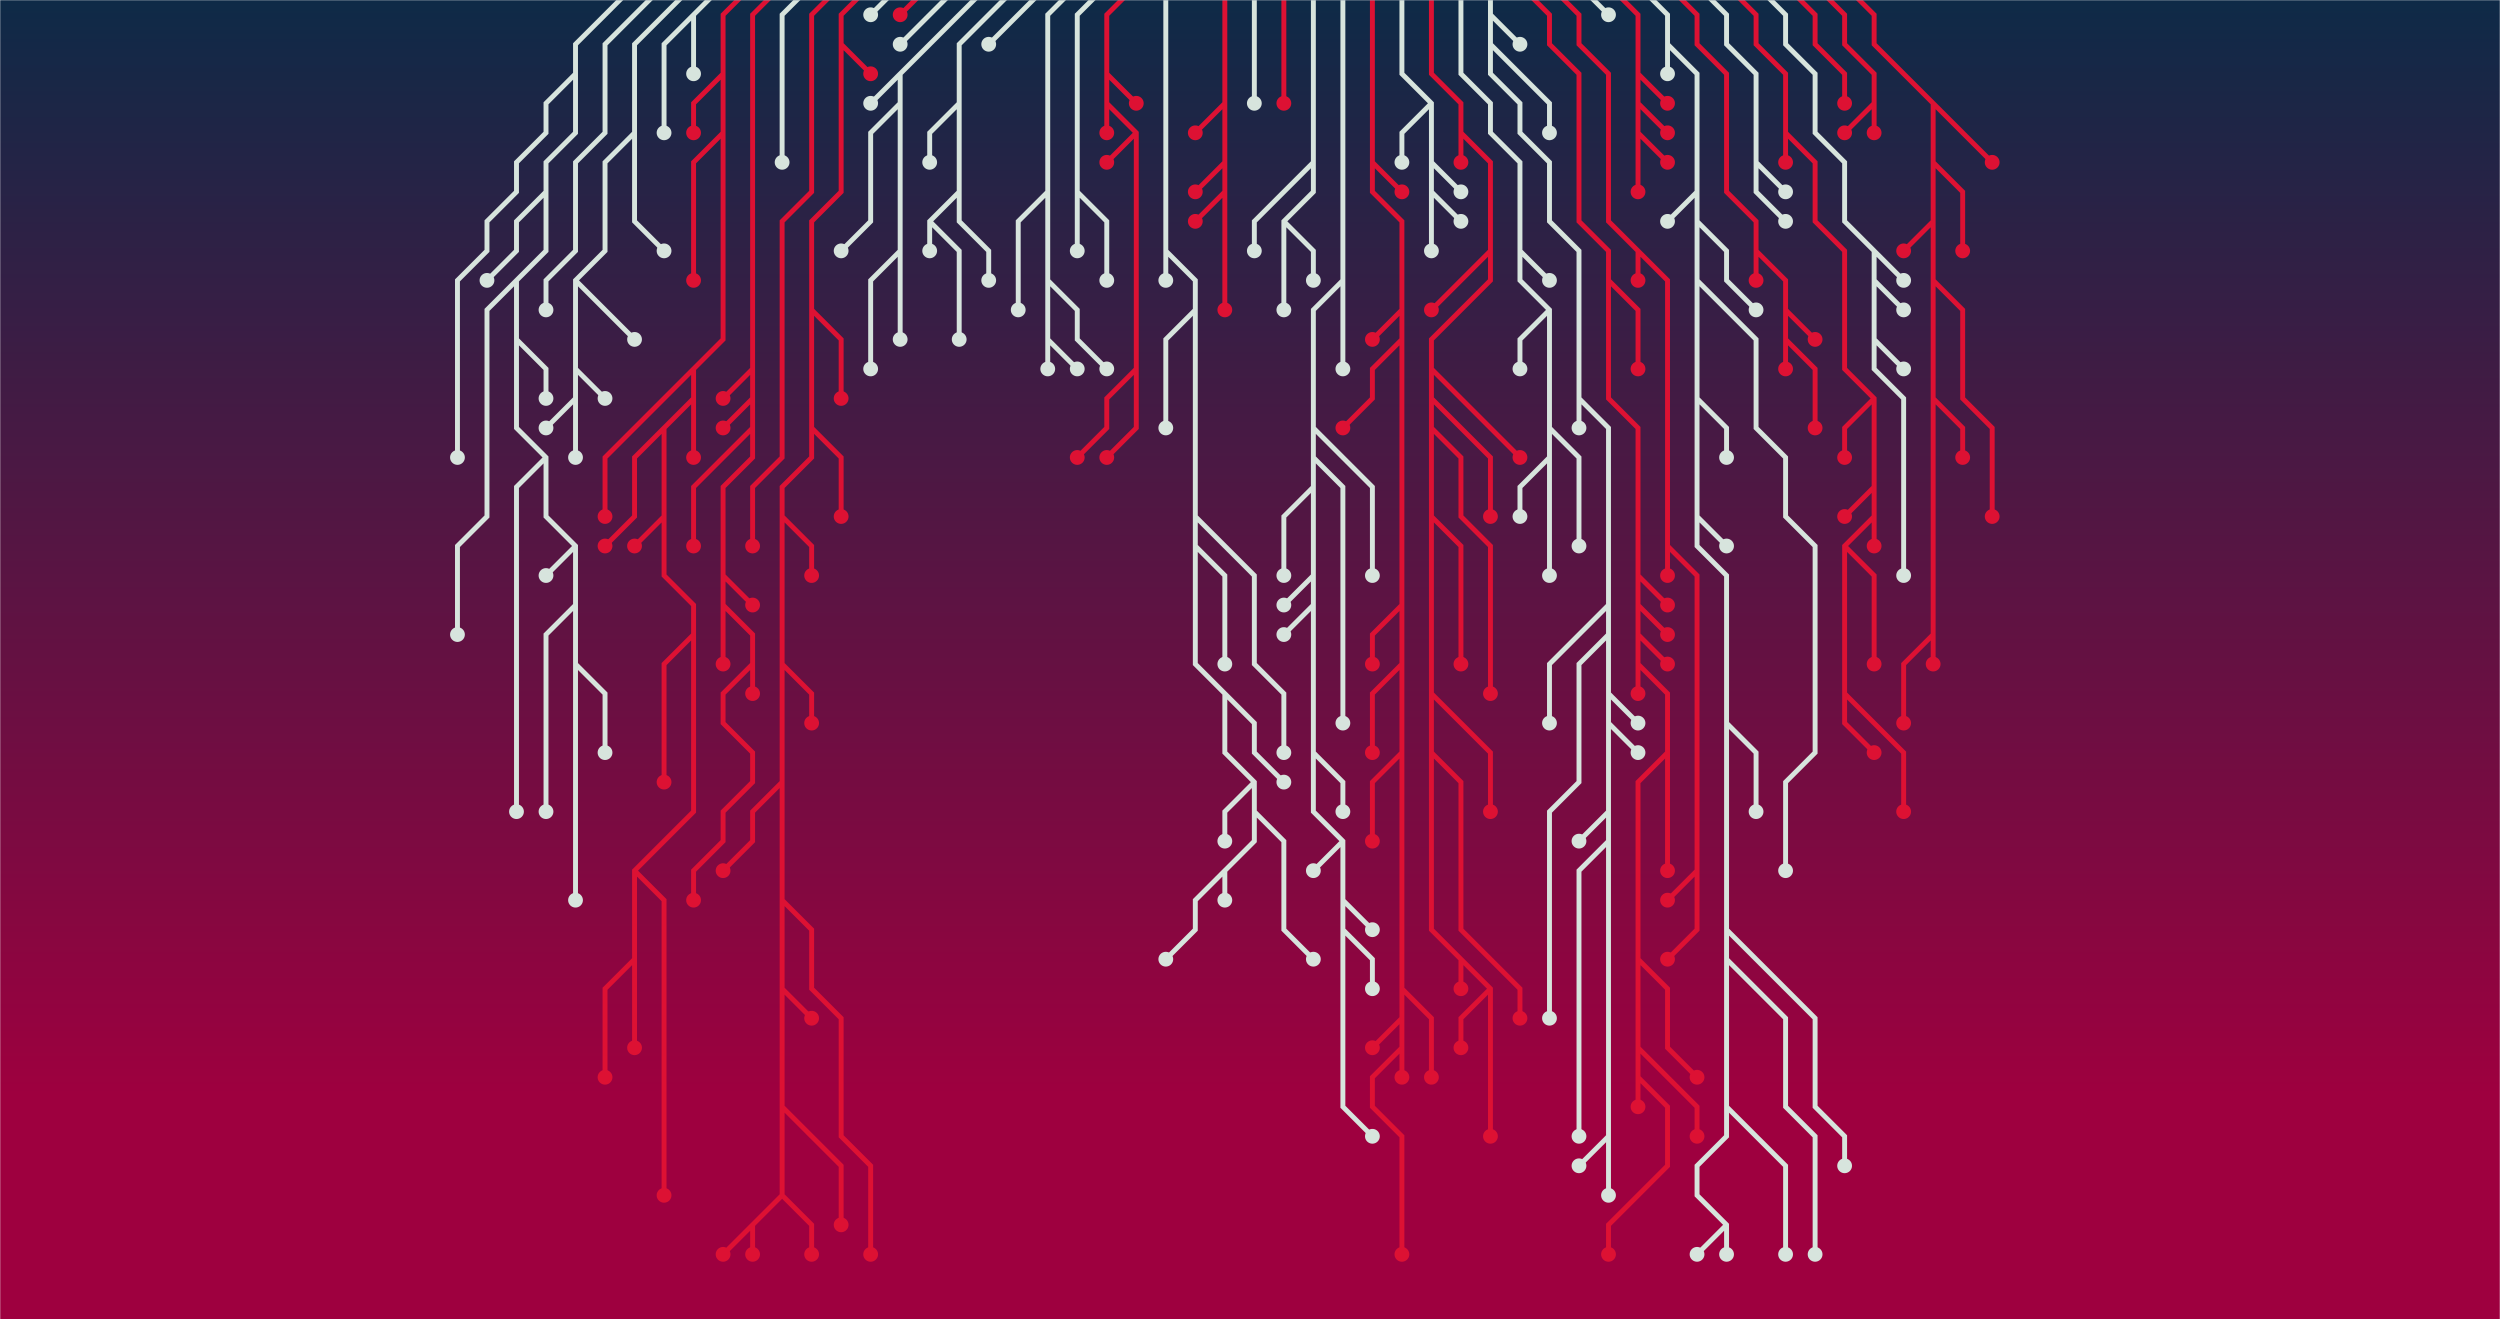 <svg xmlns="http://www.w3.org/2000/svg" version="1.1" xmlns:xlink="http://www.w3.org/1999/xlink" xmlns:svgjs="http://svgjs.dev/svgjs" width="1440" height="760" preserveAspectRatio="none" viewBox="0 0 1440 760">
    <g mask="url(&quot;#SvgjsMask3361&quot;)" fill="none">
        <rect width="1440" height="760" x="0" y="0" fill="url(&quot;#SvgjsLinearGradient3362&quot;)"></rect>
        <g mask="url(&quot;#SvgjsMask3363&quot;)">
            <path d="M722.5 -8.5L722.5 8.5L722.5 25.5L722.5 42.5L722.5 59.5" stroke="rgba(215, 228, 221, 1)" stroke-width="2.83"></path>
            <path d="M718.25 59.5 a4.25 4.25 0 1 0 8.5 0 a4.25 4.25 0 1 0 -8.5 0z" fill="rgba(215, 228, 221, 1)"></path>
            <path d="M705.5 110.5L688.5 127.5M705.5 59.5L688.5 76.5M705.5 93.5L688.5 110.5M705.5 -8.5L705.5 8.5L705.5 25.5L705.5 42.5L705.5 59.5L705.5 76.5L705.5 93.5L705.5 110.5L705.5 127.5L705.5 144.5L705.5 161.5L705.5 178.5" stroke="#dd1133" stroke-width="2.83"></path>
            <path d="M701.25 178.5 a4.25 4.25 0 1 0 8.5 0 a4.25 4.25 0 1 0 -8.5 0zM684.25 127.5 a4.25 4.25 0 1 0 8.5 0 a4.25 4.25 0 1 0 -8.5 0zM684.25 76.5 a4.25 4.25 0 1 0 8.5 0 a4.25 4.25 0 1 0 -8.5 0zM684.25 110.5 a4.25 4.25 0 1 0 8.5 0 a4.25 4.25 0 1 0 -8.5 0z" fill="#dd1133"></path>
            <path d="M739.5 -8.5L739.5 8.5L739.5 25.5L739.5 42.5L739.5 59.5" stroke="#dd1133" stroke-width="2.83"></path>
            <path d="M735.25 59.5 a4.25 4.25 0 1 0 8.5 0 a4.25 4.25 0 1 0 -8.5 0z" fill="#dd1133"></path>
            <path d="M739.5 127.5L756.5 144.5L756.5 161.5M756.5 93.5L739.5 110.5L722.5 127.5L722.5 144.5M756.5 -8.5L756.5 8.5L756.5 25.5L756.5 42.5L756.5 59.5L756.5 76.5L756.5 93.5L756.5 110.5L739.5 127.5L739.5 144.5L739.5 161.5L739.5 178.5" stroke="rgba(215, 228, 221, 1)" stroke-width="2.83"></path>
            <path d="M735.25 178.5 a4.25 4.25 0 1 0 8.5 0 a4.25 4.25 0 1 0 -8.5 0zM752.25 161.5 a4.25 4.25 0 1 0 8.5 0 a4.25 4.25 0 1 0 -8.5 0zM718.25 144.5 a4.25 4.25 0 1 0 8.5 0 a4.25 4.25 0 1 0 -8.5 0z" fill="rgba(215, 228, 221, 1)"></path>
            <path d="M722.5 450.5L705.5 467.5L705.5 484.5M705.5 501.5L688.5 518.5L688.5 535.5L671.5 552.5M705.5 399.5L722.5 416.5L722.5 433.5L739.5 450.5M722.5 467.5L739.5 484.5L739.5 501.5L739.5 518.5L739.5 535.5L756.5 552.5M688.5 314.5L705.5 331.5L705.5 348.5L705.5 365.5L705.5 382.5M671.5 144.5L671.5 161.5M688.5 297.5L705.5 314.5L722.5 331.5L722.5 348.5L722.5 365.5L722.5 382.5L739.5 399.5L739.5 416.5L739.5 433.5M688.5 178.5L671.5 195.5L671.5 212.5L671.5 229.5L671.5 246.5M671.5 -8.5L671.5 8.5L671.5 25.5L671.5 42.5L671.5 59.5L671.5 76.5L671.5 93.5L671.5 110.5L671.5 127.5L671.5 144.5L688.5 161.5L688.5 178.5L688.5 195.5L688.5 212.5L688.5 229.5L688.5 246.5L688.5 263.5L688.5 280.5L688.5 297.5L688.5 314.5L688.5 331.5L688.5 348.5L688.5 365.5L688.5 382.5L705.5 399.5L705.5 416.5L705.5 433.5L722.5 450.5L722.5 467.5L722.5 484.5L705.5 501.5L705.5 518.5" stroke="rgba(215, 228, 221, 1)" stroke-width="2.83"></path>
            <path d="M701.25 518.5 a4.25 4.25 0 1 0 8.5 0 a4.25 4.25 0 1 0 -8.5 0zM701.25 484.5 a4.25 4.25 0 1 0 8.5 0 a4.25 4.25 0 1 0 -8.5 0zM667.25 552.5 a4.25 4.25 0 1 0 8.5 0 a4.25 4.25 0 1 0 -8.5 0zM735.25 450.5 a4.25 4.25 0 1 0 8.5 0 a4.25 4.25 0 1 0 -8.5 0zM752.25 552.5 a4.25 4.25 0 1 0 8.5 0 a4.25 4.25 0 1 0 -8.5 0zM701.25 382.5 a4.25 4.25 0 1 0 8.5 0 a4.25 4.25 0 1 0 -8.5 0zM667.25 161.5 a4.25 4.25 0 1 0 8.5 0 a4.25 4.25 0 1 0 -8.5 0zM735.25 433.5 a4.25 4.25 0 1 0 8.5 0 a4.25 4.25 0 1 0 -8.5 0zM667.25 246.5 a4.25 4.25 0 1 0 8.5 0 a4.25 4.25 0 1 0 -8.5 0z" fill="rgba(215, 228, 221, 1)"></path>
            <path d="M756.5 263.5L773.5 280.5L773.5 297.5L773.5 314.5L773.5 331.5L773.5 348.5L773.5 365.5L773.5 382.5L773.5 399.5L773.5 416.5M756.5 348.5L739.5 365.5M756.5 331.5L739.5 348.5M773.5 535.5L790.5 552.5L790.5 569.5M756.5 433.5L773.5 450.5L773.5 467.5M773.5 161.5L773.5 178.5L773.5 195.5L773.5 212.5M773.5 518.5L790.5 535.5M756.5 280.5L739.5 297.5L739.5 314.5L739.5 331.5M773.5 484.5L756.5 501.5M756.5 246.5L773.5 263.5L790.5 280.5L790.5 297.5L790.5 314.5L790.5 331.5M773.5 -8.5L773.5 8.5L773.5 25.5L773.5 42.5L773.5 59.5L773.5 76.5L773.5 93.5L773.5 110.5L773.5 127.5L773.5 144.5L773.5 161.5L756.5 178.5L756.5 195.5L756.5 212.5L756.5 229.5L756.5 246.5L756.5 263.5L756.5 280.5L756.5 297.5L756.5 314.5L756.5 331.5L756.5 348.5L756.5 365.5L756.5 382.5L756.5 399.5L756.5 416.5L756.5 433.5L756.5 450.5L756.5 467.5L773.5 484.5L773.5 501.5L773.5 518.5L773.5 535.5L773.5 552.5L773.5 569.5L773.5 586.5L773.5 603.5L773.5 620.5L773.5 637.5L790.5 654.5" stroke="rgba(215, 228, 221, 1)" stroke-width="2.83"></path>
            <path d="M786.25 654.5 a4.25 4.25 0 1 0 8.5 0 a4.25 4.25 0 1 0 -8.5 0zM769.25 416.5 a4.25 4.25 0 1 0 8.5 0 a4.25 4.25 0 1 0 -8.5 0zM735.25 365.5 a4.25 4.25 0 1 0 8.5 0 a4.25 4.25 0 1 0 -8.5 0zM735.25 348.5 a4.25 4.25 0 1 0 8.5 0 a4.25 4.25 0 1 0 -8.5 0zM786.25 569.5 a4.25 4.25 0 1 0 8.5 0 a4.25 4.25 0 1 0 -8.5 0zM769.25 467.5 a4.25 4.25 0 1 0 8.5 0 a4.25 4.25 0 1 0 -8.5 0zM769.25 212.5 a4.25 4.25 0 1 0 8.5 0 a4.25 4.25 0 1 0 -8.5 0zM786.25 535.5 a4.25 4.25 0 1 0 8.5 0 a4.25 4.25 0 1 0 -8.5 0zM735.25 331.5 a4.25 4.25 0 1 0 8.5 0 a4.25 4.25 0 1 0 -8.5 0zM752.25 501.5 a4.25 4.25 0 1 0 8.5 0 a4.25 4.25 0 1 0 -8.5 0zM786.25 331.5 a4.25 4.25 0 1 0 8.5 0 a4.25 4.25 0 1 0 -8.5 0z" fill="rgba(215, 228, 221, 1)"></path>
            <path d="M654.5 76.5L637.5 93.5M654.5 212.5L637.5 229.5L637.5 246.5L620.5 263.5M637.5 42.5L654.5 59.5M637.5 59.5L637.5 76.5M654.5 -8.5L637.5 8.5L637.5 25.5L637.5 42.5L637.5 59.5L654.5 76.5L654.5 93.5L654.5 110.5L654.5 127.5L654.5 144.5L654.5 161.5L654.5 178.5L654.5 195.5L654.5 212.5L654.5 229.5L654.5 246.5L637.5 263.5" stroke="#dd1133" stroke-width="2.83"></path>
            <path d="M633.25 263.5 a4.25 4.25 0 1 0 8.5 0 a4.25 4.25 0 1 0 -8.5 0zM633.25 93.5 a4.25 4.25 0 1 0 8.5 0 a4.25 4.25 0 1 0 -8.5 0zM616.25 263.5 a4.25 4.25 0 1 0 8.5 0 a4.25 4.25 0 1 0 -8.5 0zM650.25 59.5 a4.25 4.25 0 1 0 8.5 0 a4.25 4.25 0 1 0 -8.5 0zM633.25 76.5 a4.25 4.25 0 1 0 8.5 0 a4.25 4.25 0 1 0 -8.5 0z" fill="#dd1133"></path>
            <path d="M807.5 195.5L790.5 212.5L790.5 229.5L773.5 246.5M807.5 433.5L790.5 450.5L790.5 467.5L790.5 484.5M807.5 603.5L790.5 620.5L790.5 637.5L807.5 654.5L807.5 671.5L807.5 688.5L807.5 705.5L807.5 722.5M807.5 382.5L790.5 399.5L790.5 416.5L790.5 433.5M790.5 93.5L807.5 110.5M807.5 178.5L790.5 195.5M807.5 569.5L824.5 586.5L824.5 603.5L824.5 620.5M807.5 348.5L790.5 365.5L790.5 382.5M807.5 586.5L790.5 603.5M790.5 -8.5L790.5 8.5L790.5 25.5L790.5 42.5L790.5 59.5L790.5 76.5L790.5 93.5L790.5 110.5L807.5 127.5L807.5 144.5L807.5 161.5L807.5 178.5L807.5 195.5L807.5 212.5L807.5 229.5L807.5 246.5L807.5 263.5L807.5 280.5L807.5 297.5L807.5 314.5L807.5 331.5L807.5 348.5L807.5 365.5L807.5 382.5L807.5 399.5L807.5 416.5L807.5 433.5L807.5 450.5L807.5 467.5L807.5 484.5L807.5 501.5L807.5 518.5L807.5 535.5L807.5 552.5L807.5 569.5L807.5 586.5L807.5 603.5L807.5 620.5" stroke="#dd1133" stroke-width="2.83"></path>
            <path d="M803.25 620.5 a4.25 4.25 0 1 0 8.5 0 a4.25 4.25 0 1 0 -8.5 0zM769.25 246.5 a4.25 4.25 0 1 0 8.5 0 a4.25 4.25 0 1 0 -8.5 0zM786.25 484.5 a4.25 4.25 0 1 0 8.5 0 a4.25 4.25 0 1 0 -8.5 0zM803.25 722.5 a4.25 4.25 0 1 0 8.5 0 a4.25 4.25 0 1 0 -8.5 0zM786.25 433.5 a4.25 4.25 0 1 0 8.5 0 a4.25 4.25 0 1 0 -8.5 0zM803.25 110.5 a4.25 4.25 0 1 0 8.5 0 a4.25 4.25 0 1 0 -8.5 0zM786.25 195.5 a4.25 4.25 0 1 0 8.5 0 a4.25 4.25 0 1 0 -8.5 0zM820.25 620.5 a4.25 4.25 0 1 0 8.5 0 a4.25 4.25 0 1 0 -8.5 0zM786.25 382.5 a4.25 4.25 0 1 0 8.5 0 a4.25 4.25 0 1 0 -8.5 0zM786.25 603.5 a4.25 4.25 0 1 0 8.5 0 a4.25 4.25 0 1 0 -8.5 0z" fill="#dd1133"></path>
            <path d="M620.5 110.5L620.5 127.5L620.5 144.5M637.5 -8.5L620.5 8.5L620.5 25.5L620.5 42.5L620.5 59.5L620.5 76.5L620.5 93.5L620.5 110.5L637.5 127.5L637.5 144.5L637.5 161.5" stroke="rgba(215, 228, 221, 1)" stroke-width="2.83"></path>
            <path d="M633.25 161.5 a4.25 4.25 0 1 0 8.5 0 a4.25 4.25 0 1 0 -8.5 0zM616.25 144.5 a4.25 4.25 0 1 0 8.5 0 a4.25 4.25 0 1 0 -8.5 0z" fill="rgba(215, 228, 221, 1)"></path>
            <path d="M824.5 59.5L807.5 76.5L807.5 93.5M824.5 110.5L841.5 127.5M824.5 93.5L841.5 110.5M807.5 -8.5L807.5 8.5L807.5 25.5L807.5 42.5L824.5 59.5L824.5 76.5L824.5 93.5L824.5 110.5L824.5 127.5L824.5 144.5" stroke="rgba(215, 228, 221, 1)" stroke-width="2.83"></path>
            <path d="M820.25 144.5 a4.25 4.25 0 1 0 8.5 0 a4.25 4.25 0 1 0 -8.5 0zM803.25 93.5 a4.25 4.25 0 1 0 8.5 0 a4.25 4.25 0 1 0 -8.5 0zM837.25 127.5 a4.25 4.25 0 1 0 8.5 0 a4.25 4.25 0 1 0 -8.5 0zM837.25 110.5 a4.25 4.25 0 1 0 8.5 0 a4.25 4.25 0 1 0 -8.5 0z" fill="rgba(215, 228, 221, 1)"></path>
            <path d="M603.5 110.5L586.5 127.5L586.5 144.5L586.5 161.5L586.5 178.5M603.5 195.5L603.5 212.5M603.5 161.5L620.5 178.5L620.5 195.5L637.5 212.5M620.5 -8.5L603.5 8.5L603.5 25.5L603.5 42.5L603.5 59.5L603.5 76.5L603.5 93.5L603.5 110.5L603.5 127.5L603.5 144.5L603.5 161.5L603.5 178.5L603.5 195.5L620.5 212.5" stroke="rgba(215, 228, 221, 1)" stroke-width="2.83"></path>
            <path d="M616.25 212.5 a4.25 4.25 0 1 0 8.5 0 a4.25 4.25 0 1 0 -8.5 0zM582.25 178.5 a4.25 4.25 0 1 0 8.5 0 a4.25 4.25 0 1 0 -8.5 0zM599.25 212.5 a4.25 4.25 0 1 0 8.5 0 a4.25 4.25 0 1 0 -8.5 0zM633.25 212.5 a4.25 4.25 0 1 0 8.5 0 a4.25 4.25 0 1 0 -8.5 0z" fill="rgba(215, 228, 221, 1)"></path>
            <path d="M824.5 297.5L841.5 314.5L841.5 331.5L841.5 348.5L841.5 365.5L841.5 382.5M824.5 246.5L841.5 263.5L841.5 280.5L841.5 297.5L858.5 314.5L858.5 331.5L858.5 348.5L858.5 365.5L858.5 382.5L858.5 399.5M841.5 76.5L841.5 93.5M824.5 433.5L841.5 450.5L841.5 467.5L841.5 484.5L841.5 501.5L841.5 518.5L841.5 535.5L858.5 552.5L875.5 569.5L875.5 586.5M858.5 569.5L841.5 586.5L841.5 603.5M841.5 552.5L841.5 569.5M824.5 229.5L841.5 246.5L858.5 263.5L858.5 280.5L858.5 297.5M858.5 144.5L841.5 161.5L824.5 178.5M824.5 399.5L841.5 416.5L858.5 433.5L858.5 450.5L858.5 467.5M824.5 212.5L841.5 229.5L858.5 246.5L875.5 263.5M824.5 -8.5L824.5 8.5L824.5 25.5L824.5 42.5L841.5 59.5L841.5 76.5L858.5 93.5L858.5 110.5L858.5 127.5L858.5 144.5L858.5 161.5L841.5 178.5L824.5 195.5L824.5 212.5L824.5 229.5L824.5 246.5L824.5 263.5L824.5 280.5L824.5 297.5L824.5 314.5L824.5 331.5L824.5 348.5L824.5 365.5L824.5 382.5L824.5 399.5L824.5 416.5L824.5 433.5L824.5 450.5L824.5 467.5L824.5 484.5L824.5 501.5L824.5 518.5L824.5 535.5L841.5 552.5L858.5 569.5L858.5 586.5L858.5 603.5L858.5 620.5L858.5 637.5L858.5 654.5" stroke="#dd1133" stroke-width="2.83"></path>
            <path d="M854.25 654.5 a4.25 4.25 0 1 0 8.5 0 a4.25 4.25 0 1 0 -8.5 0zM837.25 382.5 a4.25 4.25 0 1 0 8.5 0 a4.25 4.25 0 1 0 -8.5 0zM854.25 399.5 a4.25 4.25 0 1 0 8.5 0 a4.25 4.25 0 1 0 -8.5 0zM837.25 93.5 a4.25 4.25 0 1 0 8.5 0 a4.25 4.25 0 1 0 -8.5 0zM871.25 586.5 a4.25 4.25 0 1 0 8.5 0 a4.25 4.25 0 1 0 -8.5 0zM837.25 603.5 a4.25 4.25 0 1 0 8.5 0 a4.25 4.25 0 1 0 -8.5 0zM837.25 569.5 a4.25 4.25 0 1 0 8.5 0 a4.25 4.25 0 1 0 -8.5 0zM854.25 297.5 a4.25 4.25 0 1 0 8.5 0 a4.25 4.25 0 1 0 -8.5 0zM820.25 178.5 a4.25 4.25 0 1 0 8.5 0 a4.25 4.25 0 1 0 -8.5 0zM854.25 467.5 a4.25 4.25 0 1 0 8.5 0 a4.25 4.25 0 1 0 -8.5 0zM871.25 263.5 a4.25 4.25 0 1 0 8.5 0 a4.25 4.25 0 1 0 -8.5 0z" fill="#dd1133"></path>
            <path d="M603.5 -8.5L586.5 8.5L569.5 25.5" stroke="rgba(215, 228, 221, 1)" stroke-width="2.83"></path>
            <path d="M565.25 25.5 a4.25 4.25 0 1 0 8.5 0 a4.25 4.25 0 1 0 -8.5 0z" fill="rgba(215, 228, 221, 1)"></path>
            <path d="M875.5 144.5L892.5 161.5M892.5 263.5L892.5 280.5L892.5 297.5L892.5 314.5L892.5 331.5M892.5 246.5L909.5 263.5L909.5 280.5L909.5 297.5L909.5 314.5M892.5 178.5L875.5 195.5L875.5 212.5M841.5 -8.5L841.5 8.5L841.5 25.5L841.5 42.5L858.5 59.5L858.5 76.5L875.5 93.5L875.5 110.5L875.5 127.5L875.5 144.5L875.5 161.5L892.5 178.5L892.5 195.5L892.5 212.5L892.5 229.5L892.5 246.5L892.5 263.5L875.5 280.5L875.5 297.5" stroke="rgba(215, 228, 221, 1)" stroke-width="2.83"></path>
            <path d="M871.25 297.5 a4.25 4.25 0 1 0 8.5 0 a4.25 4.25 0 1 0 -8.5 0zM888.25 161.5 a4.25 4.25 0 1 0 8.5 0 a4.25 4.25 0 1 0 -8.5 0zM888.25 331.5 a4.25 4.25 0 1 0 8.5 0 a4.25 4.25 0 1 0 -8.5 0zM905.25 314.5 a4.25 4.25 0 1 0 8.5 0 a4.25 4.25 0 1 0 -8.5 0zM871.25 212.5 a4.25 4.25 0 1 0 8.5 0 a4.25 4.25 0 1 0 -8.5 0z" fill="rgba(215, 228, 221, 1)"></path>
            <path d="M535.5 127.5L552.5 144.5L552.5 161.5L552.5 178.5L552.5 195.5M552.5 110.5L552.5 127.5L569.5 144.5L569.5 161.5M552.5 59.5L535.5 76.5L535.5 93.5M586.5 -8.5L569.5 8.5L552.5 25.5L552.5 42.5L552.5 59.5L552.5 76.5L552.5 93.5L552.5 110.5L535.5 127.5L535.5 144.5" stroke="rgba(215, 228, 221, 1)" stroke-width="2.83"></path>
            <path d="M531.25 144.5 a4.25 4.25 0 1 0 8.5 0 a4.25 4.25 0 1 0 -8.5 0zM548.25 195.5 a4.25 4.25 0 1 0 8.5 0 a4.25 4.25 0 1 0 -8.5 0zM565.25 161.5 a4.25 4.25 0 1 0 8.5 0 a4.25 4.25 0 1 0 -8.5 0zM531.25 93.5 a4.25 4.25 0 1 0 8.5 0 a4.25 4.25 0 1 0 -8.5 0z" fill="rgba(215, 228, 221, 1)"></path>
            <path d="M926.5 365.5L909.5 382.5L909.5 399.5L909.5 416.5L909.5 433.5L909.5 450.5L892.5 467.5L892.5 484.5L892.5 501.5L892.5 518.5L892.5 535.5L892.5 552.5L892.5 569.5L892.5 586.5M926.5 416.5L943.5 433.5M926.5 654.5L909.5 671.5M926.5 484.5L909.5 501.5L909.5 518.5L909.5 535.5L909.5 552.5L909.5 569.5L909.5 586.5L909.5 603.5L909.5 620.5L909.5 637.5L909.5 654.5M926.5 467.5L909.5 484.5M858.5 25.5L875.5 42.5L892.5 59.5L892.5 76.5M858.5 8.5L875.5 25.5M926.5 399.5L943.5 416.5M909.5 229.5L909.5 246.5M926.5 348.5L909.5 365.5L892.5 382.5L892.5 399.5L892.5 416.5M858.5 -8.5L858.5 8.5L858.5 25.5L858.5 42.5L875.5 59.5L875.5 76.5L892.5 93.5L892.5 110.5L892.5 127.5L909.5 144.5L909.5 161.5L909.5 178.5L909.5 195.5L909.5 212.5L909.5 229.5L926.5 246.5L926.5 263.5L926.5 280.5L926.5 297.5L926.5 314.5L926.5 331.5L926.5 348.5L926.5 365.5L926.5 382.5L926.5 399.5L926.5 416.5L926.5 433.5L926.5 450.5L926.5 467.5L926.5 484.5L926.5 501.5L926.5 518.5L926.5 535.5L926.5 552.5L926.5 569.5L926.5 586.5L926.5 603.5L926.5 620.5L926.5 637.5L926.5 654.5L926.5 671.5L926.5 688.5" stroke="rgba(215, 228, 221, 1)" stroke-width="2.83"></path>
            <path d="M922.25 688.5 a4.25 4.25 0 1 0 8.5 0 a4.25 4.25 0 1 0 -8.5 0zM888.25 586.5 a4.25 4.25 0 1 0 8.5 0 a4.25 4.25 0 1 0 -8.5 0zM939.25 433.5 a4.25 4.25 0 1 0 8.5 0 a4.25 4.25 0 1 0 -8.5 0zM905.25 671.5 a4.25 4.25 0 1 0 8.5 0 a4.25 4.25 0 1 0 -8.5 0zM905.25 654.5 a4.25 4.25 0 1 0 8.5 0 a4.25 4.25 0 1 0 -8.5 0zM905.25 484.5 a4.25 4.25 0 1 0 8.5 0 a4.25 4.25 0 1 0 -8.5 0zM888.25 76.5 a4.25 4.25 0 1 0 8.5 0 a4.25 4.25 0 1 0 -8.5 0zM871.25 25.5 a4.25 4.25 0 1 0 8.5 0 a4.25 4.25 0 1 0 -8.5 0zM939.25 416.5 a4.25 4.25 0 1 0 8.5 0 a4.25 4.25 0 1 0 -8.5 0zM905.25 246.5 a4.25 4.25 0 1 0 8.5 0 a4.25 4.25 0 1 0 -8.5 0zM888.25 416.5 a4.25 4.25 0 1 0 8.5 0 a4.25 4.25 0 1 0 -8.5 0z" fill="rgba(215, 228, 221, 1)"></path>
            <path d="M518.5 144.5L501.5 161.5L501.5 178.5L501.5 195.5L501.5 212.5M518.5 59.5L501.5 76.5L501.5 93.5L501.5 110.5L501.5 127.5L484.5 144.5M518.5 42.5L501.5 59.5M569.5 -8.5L552.5 8.5L535.5 25.5L518.5 42.5L518.5 59.5L518.5 76.5L518.5 93.5L518.5 110.5L518.5 127.5L518.5 144.5L518.5 161.5L518.5 178.5L518.5 195.5" stroke="rgba(215, 228, 221, 1)" stroke-width="2.83"></path>
            <path d="M514.25 195.5 a4.25 4.25 0 1 0 8.5 0 a4.25 4.25 0 1 0 -8.5 0zM497.25 212.5 a4.25 4.25 0 1 0 8.5 0 a4.25 4.25 0 1 0 -8.5 0zM480.25 144.5 a4.25 4.25 0 1 0 8.5 0 a4.25 4.25 0 1 0 -8.5 0zM497.25 59.5 a4.25 4.25 0 1 0 8.5 0 a4.25 4.25 0 1 0 -8.5 0z" fill="rgba(215, 228, 221, 1)"></path>
            <path d="M943.5 365.5L960.5 382.5M926.5 161.5L943.5 178.5L943.5 195.5L943.5 212.5M943.5 382.5L943.5 399.5M943.5 620.5L960.5 637.5L960.5 654.5L960.5 671.5L943.5 688.5L926.5 705.5L926.5 722.5M943.5 348.5L960.5 365.5M943.5 603.5L960.5 620.5L977.5 637.5L977.5 654.5M943.5 331.5L960.5 348.5M960.5 433.5L960.5 450.5L960.5 467.5L960.5 484.5L960.5 501.5M943.5 552.5L960.5 569.5L960.5 586.5L960.5 603.5L977.5 620.5M875.5 -8.5L892.5 8.5L892.5 25.5L909.5 42.5L909.5 59.5L909.5 76.5L909.5 93.5L909.5 110.5L909.5 127.5L926.5 144.5L926.5 161.5L926.5 178.5L926.5 195.5L926.5 212.5L926.5 229.5L943.5 246.5L943.5 263.5L943.5 280.5L943.5 297.5L943.5 314.5L943.5 331.5L943.5 348.5L943.5 365.5L943.5 382.5L960.5 399.5L960.5 416.5L960.5 433.5L943.5 450.5L943.5 467.5L943.5 484.5L943.5 501.5L943.5 518.5L943.5 535.5L943.5 552.5L943.5 569.5L943.5 586.5L943.5 603.5L943.5 620.5L943.5 637.5" stroke="#dd1133" stroke-width="2.83"></path>
            <path d="M939.25 637.5 a4.25 4.25 0 1 0 8.5 0 a4.25 4.25 0 1 0 -8.5 0zM956.25 382.5 a4.25 4.25 0 1 0 8.5 0 a4.25 4.25 0 1 0 -8.5 0zM939.25 212.5 a4.25 4.25 0 1 0 8.5 0 a4.25 4.25 0 1 0 -8.5 0zM939.25 399.5 a4.25 4.25 0 1 0 8.5 0 a4.25 4.25 0 1 0 -8.5 0zM922.25 722.5 a4.25 4.25 0 1 0 8.5 0 a4.25 4.25 0 1 0 -8.5 0zM956.25 365.5 a4.25 4.25 0 1 0 8.5 0 a4.25 4.25 0 1 0 -8.5 0zM973.25 654.5 a4.25 4.25 0 1 0 8.5 0 a4.25 4.25 0 1 0 -8.5 0zM956.25 348.5 a4.25 4.25 0 1 0 8.5 0 a4.25 4.25 0 1 0 -8.5 0zM956.25 501.5 a4.25 4.25 0 1 0 8.5 0 a4.25 4.25 0 1 0 -8.5 0zM973.25 620.5 a4.25 4.25 0 1 0 8.5 0 a4.25 4.25 0 1 0 -8.5 0z" fill="#dd1133"></path>
            <path d="M552.5 -8.5L535.5 8.5L518.5 25.5" stroke="rgba(215, 228, 221, 1)" stroke-width="2.83"></path>
            <path d="M514.25 25.5 a4.25 4.25 0 1 0 8.5 0 a4.25 4.25 0 1 0 -8.5 0z" fill="rgba(215, 228, 221, 1)"></path>
            <path d="M943.5 144.5L943.5 161.5M960.5 314.5L960.5 331.5M977.5 501.5L977.5 518.5L977.5 535.5L960.5 552.5M892.5 -8.5L909.5 8.5L909.5 25.5L926.5 42.5L926.5 59.5L926.5 76.5L926.5 93.5L926.5 110.5L926.5 127.5L943.5 144.5L960.5 161.5L960.5 178.5L960.5 195.5L960.5 212.5L960.5 229.5L960.5 246.5L960.5 263.5L960.5 280.5L960.5 297.5L960.5 314.5L977.5 331.5L977.5 348.5L977.5 365.5L977.5 382.5L977.5 399.5L977.5 416.5L977.5 433.5L977.5 450.5L977.5 467.5L977.5 484.5L977.5 501.5L960.5 518.5" stroke="#dd1133" stroke-width="2.83"></path>
            <path d="M956.25 518.5 a4.25 4.25 0 1 0 8.5 0 a4.25 4.25 0 1 0 -8.5 0zM939.25 161.5 a4.25 4.25 0 1 0 8.5 0 a4.25 4.25 0 1 0 -8.5 0zM956.25 331.5 a4.25 4.25 0 1 0 8.5 0 a4.25 4.25 0 1 0 -8.5 0zM956.25 552.5 a4.25 4.25 0 1 0 8.5 0 a4.25 4.25 0 1 0 -8.5 0z" fill="#dd1133"></path>
            <path d="M535.5 -8.5L518.5 8.5" stroke="#dd1133" stroke-width="2.83"></path>
            <path d="M514.25 8.5 a4.25 4.25 0 1 0 8.5 0 a4.25 4.25 0 1 0 -8.5 0z" fill="#dd1133"></path>
            <path d="M909.5 -8.5L926.5 8.5" stroke="rgba(215, 228, 221, 1)" stroke-width="2.83"></path>
            <path d="M922.25 8.5 a4.25 4.25 0 1 0 8.5 0 a4.25 4.25 0 1 0 -8.5 0z" fill="rgba(215, 228, 221, 1)"></path>
            <path d="M518.5 -8.5L501.5 8.5" stroke="rgba(215, 228, 221, 1)" stroke-width="2.83"></path>
            <path d="M497.25 8.5 a4.25 4.25 0 1 0 8.5 0 a4.25 4.25 0 1 0 -8.5 0z" fill="rgba(215, 228, 221, 1)"></path>
            <path d="M943.5 59.5L960.5 76.5M943.5 42.5L960.5 59.5M943.5 76.5L943.5 93.5L943.5 110.5M926.5 -8.5L943.5 8.5L943.5 25.5L943.5 42.5L943.5 59.5L943.5 76.5L960.5 93.5" stroke="#dd1133" stroke-width="2.83"></path>
            <path d="M956.25 93.5 a4.25 4.25 0 1 0 8.5 0 a4.25 4.25 0 1 0 -8.5 0zM956.25 76.5 a4.25 4.25 0 1 0 8.5 0 a4.25 4.25 0 1 0 -8.5 0zM956.25 59.5 a4.25 4.25 0 1 0 8.5 0 a4.25 4.25 0 1 0 -8.5 0zM939.25 110.5 a4.25 4.25 0 1 0 8.5 0 a4.25 4.25 0 1 0 -8.5 0z" fill="#dd1133"></path>
            <path d="M450.5 450.5L433.5 467.5L433.5 484.5L416.5 501.5M433.5 705.5L416.5 722.5M450.5 688.5L467.5 705.5L467.5 722.5M450.5 382.5L467.5 399.5L467.5 416.5M467.5 178.5L484.5 195.5L484.5 212.5L484.5 229.5M450.5 569.5L467.5 586.5M450.5 637.5L467.5 654.5L484.5 671.5L484.5 688.5L484.5 705.5M450.5 297.5L467.5 314.5L467.5 331.5M484.5 25.5L501.5 42.5M467.5 246.5L484.5 263.5L484.5 280.5L484.5 297.5M450.5 518.5L467.5 535.5L467.5 552.5L467.5 569.5L484.5 586.5L484.5 603.5L484.5 620.5L484.5 637.5L484.5 654.5L501.5 671.5L501.5 688.5L501.5 705.5L501.5 722.5M501.5 -8.5L484.5 8.5L484.5 25.5L484.5 42.5L484.5 59.5L484.5 76.5L484.5 93.5L484.5 110.5L467.5 127.5L467.5 144.5L467.5 161.5L467.5 178.5L467.5 195.5L467.5 212.5L467.5 229.5L467.5 246.5L467.5 263.5L450.5 280.5L450.5 297.5L450.5 314.5L450.5 331.5L450.5 348.5L450.5 365.5L450.5 382.5L450.5 399.5L450.5 416.5L450.5 433.5L450.5 450.5L450.5 467.5L450.5 484.5L450.5 501.5L450.5 518.5L450.5 535.5L450.5 552.5L450.5 569.5L450.5 586.5L450.5 603.5L450.5 620.5L450.5 637.5L450.5 654.5L450.5 671.5L450.5 688.5L433.5 705.5L433.5 722.5" stroke="#dd1133" stroke-width="2.83"></path>
            <path d="M429.25 722.5 a4.25 4.25 0 1 0 8.5 0 a4.25 4.25 0 1 0 -8.5 0zM412.25 501.5 a4.25 4.25 0 1 0 8.5 0 a4.25 4.25 0 1 0 -8.5 0zM412.25 722.5 a4.25 4.25 0 1 0 8.5 0 a4.25 4.25 0 1 0 -8.5 0zM463.25 722.5 a4.25 4.25 0 1 0 8.5 0 a4.25 4.25 0 1 0 -8.5 0zM463.25 416.5 a4.25 4.25 0 1 0 8.5 0 a4.25 4.25 0 1 0 -8.5 0zM480.25 229.5 a4.25 4.25 0 1 0 8.5 0 a4.25 4.25 0 1 0 -8.5 0zM463.25 586.5 a4.25 4.25 0 1 0 8.5 0 a4.25 4.25 0 1 0 -8.5 0zM480.25 705.5 a4.25 4.25 0 1 0 8.5 0 a4.25 4.25 0 1 0 -8.5 0zM463.25 331.5 a4.25 4.25 0 1 0 8.5 0 a4.25 4.25 0 1 0 -8.5 0zM497.25 42.5 a4.25 4.25 0 1 0 8.5 0 a4.25 4.25 0 1 0 -8.5 0zM480.25 297.5 a4.25 4.25 0 1 0 8.5 0 a4.25 4.25 0 1 0 -8.5 0zM497.25 722.5 a4.25 4.25 0 1 0 8.5 0 a4.25 4.25 0 1 0 -8.5 0z" fill="#dd1133"></path>
            <path d="M994.5 552.5L1011.5 569.5L1028.5 586.5L1028.5 603.5L1028.5 620.5L1028.5 637.5L1045.5 654.5L1045.5 671.5L1045.5 688.5L1045.5 705.5L1045.5 722.5M977.5 229.5L994.5 246.5L994.5 263.5M994.5 637.5L1011.5 654.5L1028.5 671.5L1028.5 688.5L1028.5 705.5L1028.5 722.5M994.5 535.5L1011.5 552.5L1028.5 569.5L1045.5 586.5L1045.5 603.5L1045.5 620.5L1045.5 637.5L1062.5 654.5L1062.5 671.5M977.5 297.5L994.5 314.5M994.5 416.5L1011.5 433.5L1011.5 450.5L1011.5 467.5M960.5 25.5L960.5 42.5M977.5 110.5L960.5 127.5M977.5 161.5L994.5 178.5L1011.5 195.5L1011.5 212.5L1011.5 229.5L1011.5 246.5L1028.5 263.5L1028.5 280.5L1028.5 297.5L1045.5 314.5L1045.5 331.5L1045.5 348.5L1045.5 365.5L1045.5 382.5L1045.5 399.5L1045.5 416.5L1045.5 433.5L1028.5 450.5L1028.5 467.5L1028.5 484.5L1028.5 501.5M977.5 127.5L994.5 144.5L994.5 161.5L1011.5 178.5M994.5 705.5L977.5 722.5M943.5 -8.5L960.5 8.5L960.5 25.5L977.5 42.5L977.5 59.5L977.5 76.5L977.5 93.5L977.5 110.5L977.5 127.5L977.5 144.5L977.5 161.5L977.5 178.5L977.5 195.5L977.5 212.5L977.5 229.5L977.5 246.5L977.5 263.5L977.5 280.5L977.5 297.5L977.5 314.5L994.5 331.5L994.5 348.5L994.5 365.5L994.5 382.5L994.5 399.5L994.5 416.5L994.5 433.5L994.5 450.5L994.5 467.5L994.5 484.5L994.5 501.5L994.5 518.5L994.5 535.5L994.5 552.5L994.5 569.5L994.5 586.5L994.5 603.5L994.5 620.5L994.5 637.5L994.5 654.5L977.5 671.5L977.5 688.5L994.5 705.5L994.5 722.5" stroke="rgba(215, 228, 221, 1)" stroke-width="2.83"></path>
            <path d="M990.25 722.5 a4.25 4.25 0 1 0 8.5 0 a4.25 4.25 0 1 0 -8.5 0zM1041.25 722.5 a4.25 4.25 0 1 0 8.5 0 a4.25 4.25 0 1 0 -8.5 0zM990.25 263.5 a4.25 4.25 0 1 0 8.5 0 a4.25 4.25 0 1 0 -8.5 0zM1024.25 722.5 a4.25 4.25 0 1 0 8.5 0 a4.25 4.25 0 1 0 -8.5 0zM1058.25 671.5 a4.25 4.25 0 1 0 8.5 0 a4.25 4.25 0 1 0 -8.5 0zM990.25 314.5 a4.25 4.25 0 1 0 8.5 0 a4.25 4.25 0 1 0 -8.5 0zM1007.25 467.5 a4.25 4.25 0 1 0 8.5 0 a4.25 4.25 0 1 0 -8.5 0zM956.25 42.5 a4.25 4.25 0 1 0 8.5 0 a4.25 4.25 0 1 0 -8.5 0zM956.25 127.5 a4.25 4.25 0 1 0 8.5 0 a4.25 4.25 0 1 0 -8.5 0zM1024.25 501.5 a4.25 4.25 0 1 0 8.5 0 a4.25 4.25 0 1 0 -8.5 0zM1007.25 178.5 a4.25 4.25 0 1 0 8.5 0 a4.25 4.25 0 1 0 -8.5 0zM973.25 722.5 a4.25 4.25 0 1 0 8.5 0 a4.25 4.25 0 1 0 -8.5 0z" fill="rgba(215, 228, 221, 1)"></path>
            <path d="M484.5 -8.5L467.5 8.5L467.5 25.5L467.5 42.5L467.5 59.5L467.5 76.5L467.5 93.5L467.5 110.5L450.5 127.5L450.5 144.5L450.5 161.5L450.5 178.5L450.5 195.5L450.5 212.5L450.5 229.5L450.5 246.5L450.5 263.5L433.5 280.5L433.5 297.5L433.5 314.5" stroke="#dd1133" stroke-width="2.83"></path>
            <path d="M429.25 314.5 a4.25 4.25 0 1 0 8.5 0 a4.25 4.25 0 1 0 -8.5 0z" fill="#dd1133"></path>
            <path d="M1028.5 195.5L1045.5 212.5L1045.5 229.5L1045.5 246.5M1028.5 178.5L1045.5 195.5M1011.5 144.5L1011.5 161.5M960.5 -8.5L977.5 8.5L977.5 25.5L994.5 42.5L994.5 59.5L994.5 76.5L994.5 93.5L994.5 110.5L1011.5 127.5L1011.5 144.5L1028.5 161.5L1028.5 178.5L1028.5 195.5L1028.5 212.5" stroke="#dd1133" stroke-width="2.83"></path>
            <path d="M1024.25 212.5 a4.25 4.25 0 1 0 8.5 0 a4.25 4.25 0 1 0 -8.5 0zM1041.25 246.5 a4.25 4.25 0 1 0 8.5 0 a4.25 4.25 0 1 0 -8.5 0zM1041.25 195.5 a4.25 4.25 0 1 0 8.5 0 a4.25 4.25 0 1 0 -8.5 0zM1007.25 161.5 a4.25 4.25 0 1 0 8.5 0 a4.25 4.25 0 1 0 -8.5 0z" fill="#dd1133"></path>
            <path d="M467.5 -8.5L450.5 8.5L450.5 25.5L450.5 42.5L450.5 59.5L450.5 76.5L450.5 93.5" stroke="rgba(215, 228, 221, 1)" stroke-width="2.83"></path>
            <path d="M446.25 93.5 a4.25 4.25 0 1 0 8.5 0 a4.25 4.25 0 1 0 -8.5 0z" fill="rgba(215, 228, 221, 1)"></path>
            <path d="M1011.5 93.5L1028.5 110.5M977.5 -8.5L994.5 8.5L994.5 25.5L1011.5 42.5L1011.5 59.5L1011.5 76.5L1011.5 93.5L1011.5 110.5L1028.5 127.5" stroke="rgba(215, 228, 221, 1)" stroke-width="2.83"></path>
            <path d="M1024.25 127.5 a4.25 4.25 0 1 0 8.5 0 a4.25 4.25 0 1 0 -8.5 0zM1024.25 110.5 a4.25 4.25 0 1 0 8.5 0 a4.25 4.25 0 1 0 -8.5 0z" fill="rgba(215, 228, 221, 1)"></path>
            <path d="M433.5 246.5L416.5 263.5L399.5 280.5L399.5 297.5L399.5 314.5M433.5 382.5L416.5 399.5L416.5 416.5L433.5 433.5L433.5 450.5L416.5 467.5L416.5 484.5L399.5 501.5L399.5 518.5M416.5 348.5L416.5 365.5L416.5 382.5M433.5 229.5L416.5 246.5M433.5 212.5L416.5 229.5M416.5 331.5L433.5 348.5M450.5 -8.5L433.5 8.5L433.5 25.5L433.5 42.5L433.5 59.5L433.5 76.5L433.5 93.5L433.5 110.5L433.5 127.5L433.5 144.5L433.5 161.5L433.5 178.5L433.5 195.5L433.5 212.5L433.5 229.5L433.5 246.5L433.5 263.5L416.5 280.5L416.5 297.5L416.5 314.5L416.5 331.5L416.5 348.5L433.5 365.5L433.5 382.5L433.5 399.5" stroke="#dd1133" stroke-width="2.83"></path>
            <path d="M429.25 399.5 a4.25 4.25 0 1 0 8.5 0 a4.25 4.25 0 1 0 -8.5 0zM395.25 314.5 a4.25 4.25 0 1 0 8.5 0 a4.25 4.25 0 1 0 -8.5 0zM395.25 518.5 a4.25 4.25 0 1 0 8.5 0 a4.25 4.25 0 1 0 -8.5 0zM412.25 382.5 a4.25 4.25 0 1 0 8.5 0 a4.25 4.25 0 1 0 -8.5 0zM412.25 246.5 a4.25 4.25 0 1 0 8.5 0 a4.25 4.25 0 1 0 -8.5 0zM412.25 229.5 a4.25 4.25 0 1 0 8.5 0 a4.25 4.25 0 1 0 -8.5 0zM429.25 348.5 a4.25 4.25 0 1 0 8.5 0 a4.25 4.25 0 1 0 -8.5 0z" fill="#dd1133"></path>
            <path d="M1079.5 229.5L1062.5 246.5L1062.5 263.5M1062.5 314.5L1079.5 331.5L1079.5 348.5L1079.5 365.5L1079.5 382.5M1062.5 399.5L1079.5 416.5L1096.5 433.5L1096.5 450.5L1096.5 467.5M1079.5 280.5L1062.5 297.5M1028.5 76.5L1028.5 93.5M1079.5 297.5L1079.5 314.5M994.5 -8.5L1011.5 8.5L1011.5 25.5L1028.5 42.5L1028.5 59.5L1028.5 76.5L1045.5 93.5L1045.5 110.5L1045.5 127.5L1062.5 144.5L1062.5 161.5L1062.5 178.5L1062.5 195.5L1062.5 212.5L1079.5 229.5L1079.5 246.5L1079.5 263.5L1079.5 280.5L1079.5 297.5L1062.5 314.5L1062.5 331.5L1062.5 348.5L1062.5 365.5L1062.5 382.5L1062.5 399.5L1062.5 416.5L1079.5 433.5" stroke="#dd1133" stroke-width="2.83"></path>
            <path d="M1075.25 433.5 a4.25 4.25 0 1 0 8.5 0 a4.25 4.25 0 1 0 -8.5 0zM1058.25 263.5 a4.25 4.25 0 1 0 8.5 0 a4.25 4.25 0 1 0 -8.5 0zM1075.25 382.5 a4.25 4.25 0 1 0 8.5 0 a4.25 4.25 0 1 0 -8.5 0zM1092.25 467.5 a4.25 4.25 0 1 0 8.5 0 a4.25 4.25 0 1 0 -8.5 0zM1058.25 297.5 a4.25 4.25 0 1 0 8.5 0 a4.25 4.25 0 1 0 -8.5 0zM1024.25 93.5 a4.25 4.25 0 1 0 8.5 0 a4.25 4.25 0 1 0 -8.5 0zM1075.25 314.5 a4.25 4.25 0 1 0 8.5 0 a4.25 4.25 0 1 0 -8.5 0z" fill="#dd1133"></path>
            <path d="M382.5 297.5L365.5 314.5M382.5 246.5L365.5 263.5L365.5 280.5L365.5 297.5L348.5 314.5M365.5 501.5L382.5 518.5L382.5 535.5L382.5 552.5L382.5 569.5L382.5 586.5L382.5 603.5L382.5 620.5L382.5 637.5L382.5 654.5L382.5 671.5L382.5 688.5M399.5 212.5L382.5 229.5L365.5 246.5L348.5 263.5L348.5 280.5L348.5 297.5M416.5 76.5L399.5 93.5L399.5 110.5L399.5 127.5L399.5 144.5L399.5 161.5M399.5 365.5L382.5 382.5L382.5 399.5L382.5 416.5L382.5 433.5L382.5 450.5M416.5 42.5L399.5 59.5L399.5 76.5M399.5 229.5L399.5 246.5L399.5 263.5M365.5 552.5L348.5 569.5L348.5 586.5L348.5 603.5L348.5 620.5M433.5 -8.5L416.5 8.5L416.5 25.5L416.5 42.5L416.5 59.5L416.5 76.5L416.5 93.5L416.5 110.5L416.5 127.5L416.5 144.5L416.5 161.5L416.5 178.5L416.5 195.5L399.5 212.5L399.5 229.5L382.5 246.5L382.5 263.5L382.5 280.5L382.5 297.5L382.5 314.5L382.5 331.5L399.5 348.5L399.5 365.5L399.5 382.5L399.5 399.5L399.5 416.5L399.5 433.5L399.5 450.5L399.5 467.5L382.5 484.5L365.5 501.5L365.5 518.5L365.5 535.5L365.5 552.5L365.5 569.5L365.5 586.5L365.5 603.5" stroke="#dd1133" stroke-width="2.83"></path>
            <path d="M361.25 603.5 a4.25 4.25 0 1 0 8.5 0 a4.25 4.25 0 1 0 -8.5 0zM361.25 314.5 a4.25 4.25 0 1 0 8.5 0 a4.25 4.25 0 1 0 -8.5 0zM344.25 314.5 a4.25 4.25 0 1 0 8.5 0 a4.25 4.25 0 1 0 -8.5 0zM378.25 688.5 a4.25 4.25 0 1 0 8.5 0 a4.25 4.25 0 1 0 -8.5 0zM344.25 297.5 a4.25 4.25 0 1 0 8.5 0 a4.25 4.25 0 1 0 -8.5 0zM395.25 161.5 a4.25 4.25 0 1 0 8.5 0 a4.25 4.25 0 1 0 -8.5 0zM378.25 450.5 a4.25 4.25 0 1 0 8.5 0 a4.25 4.25 0 1 0 -8.5 0zM395.25 76.5 a4.25 4.25 0 1 0 8.5 0 a4.25 4.25 0 1 0 -8.5 0zM395.25 263.5 a4.25 4.25 0 1 0 8.5 0 a4.25 4.25 0 1 0 -8.5 0zM344.25 620.5 a4.25 4.25 0 1 0 8.5 0 a4.25 4.25 0 1 0 -8.5 0z" fill="#dd1133"></path>
            <path d="M1079.5 161.5L1096.5 178.5M1079.5 144.5L1096.5 161.5M1079.5 195.5L1096.5 212.5M1011.5 -8.5L1028.5 8.5L1028.5 25.5L1045.5 42.5L1045.5 59.5L1045.5 76.5L1062.5 93.5L1062.5 110.5L1062.5 127.5L1079.5 144.5L1079.5 161.5L1079.5 178.5L1079.5 195.5L1079.5 212.5L1096.5 229.5L1096.5 246.5L1096.5 263.5L1096.5 280.5L1096.5 297.5L1096.5 314.5L1096.5 331.5" stroke="rgba(215, 228, 221, 1)" stroke-width="2.83"></path>
            <path d="M1092.25 331.5 a4.25 4.25 0 1 0 8.5 0 a4.25 4.25 0 1 0 -8.5 0zM1092.25 178.5 a4.25 4.25 0 1 0 8.5 0 a4.25 4.25 0 1 0 -8.5 0zM1092.25 161.5 a4.25 4.25 0 1 0 8.5 0 a4.25 4.25 0 1 0 -8.5 0zM1092.25 212.5 a4.25 4.25 0 1 0 8.5 0 a4.25 4.25 0 1 0 -8.5 0z" fill="rgba(215, 228, 221, 1)"></path>
            <path d="M399.5 8.5L399.5 25.5L399.5 42.5M416.5 -8.5L399.5 8.5L382.5 25.5L382.5 42.5L382.5 59.5L382.5 76.5" stroke="rgba(215, 228, 221, 1)" stroke-width="2.83"></path>
            <path d="M378.25 76.5 a4.25 4.25 0 1 0 8.5 0 a4.25 4.25 0 1 0 -8.5 0zM395.25 42.5 a4.25 4.25 0 1 0 8.5 0 a4.25 4.25 0 1 0 -8.5 0z" fill="rgba(215, 228, 221, 1)"></path>
            <path d="M1028.5 -8.5L1045.5 8.5L1045.5 25.5L1062.5 42.5L1062.5 59.5" stroke="#dd1133" stroke-width="2.83"></path>
            <path d="M1058.25 59.5 a4.25 4.25 0 1 0 8.5 0 a4.25 4.25 0 1 0 -8.5 0z" fill="#dd1133"></path>
            <path d="M365.5 76.5L365.5 93.5L365.5 110.5L365.5 127.5L382.5 144.5M331.5 212.5L348.5 229.5M331.5 161.5L348.5 178.5L365.5 195.5M331.5 229.5L314.5 246.5M399.5 -8.5L382.5 8.5L365.5 25.5L365.5 42.5L365.5 59.5L365.5 76.5L348.5 93.5L348.5 110.5L348.5 127.5L348.5 144.5L331.5 161.5L331.5 178.5L331.5 195.5L331.5 212.5L331.5 229.5L331.5 246.5L331.5 263.5" stroke="rgba(215, 228, 221, 1)" stroke-width="2.83"></path>
            <path d="M327.25 263.5 a4.25 4.25 0 1 0 8.5 0 a4.25 4.25 0 1 0 -8.5 0zM378.25 144.5 a4.25 4.25 0 1 0 8.5 0 a4.25 4.25 0 1 0 -8.5 0zM344.25 229.5 a4.25 4.25 0 1 0 8.5 0 a4.25 4.25 0 1 0 -8.5 0zM361.25 195.5 a4.25 4.25 0 1 0 8.5 0 a4.25 4.25 0 1 0 -8.5 0zM310.25 246.5 a4.25 4.25 0 1 0 8.5 0 a4.25 4.25 0 1 0 -8.5 0z" fill="rgba(215, 228, 221, 1)"></path>
            <path d="M1079.5 59.5L1079.5 76.5M1045.5 -8.5L1062.5 8.5L1062.5 25.5L1079.5 42.5L1079.5 59.5L1062.5 76.5" stroke="#dd1133" stroke-width="2.83"></path>
            <path d="M1058.25 76.5 a4.25 4.25 0 1 0 8.5 0 a4.25 4.25 0 1 0 -8.5 0zM1075.25 76.5 a4.25 4.25 0 1 0 8.5 0 a4.25 4.25 0 1 0 -8.5 0z" fill="#dd1133"></path>
            <path d="M382.5 -8.5L365.5 8.5L348.5 25.5L348.5 42.5L348.5 59.5L348.5 76.5L331.5 93.5L331.5 110.5L331.5 127.5L331.5 144.5L314.5 161.5L314.5 178.5" stroke="rgba(215, 228, 221, 1)" stroke-width="2.83"></path>
            <path d="M310.25 178.5 a4.25 4.25 0 1 0 8.5 0 a4.25 4.25 0 1 0 -8.5 0z" fill="rgba(215, 228, 221, 1)"></path>
            <path d="M1113.5 59.5L1130.5 76.5L1147.5 93.5M1113.5 365.5L1096.5 382.5L1096.5 399.5L1096.5 416.5M1113.5 93.5L1130.5 110.5L1130.5 127.5L1130.5 144.5M1113.5 229.5L1130.5 246.5L1130.5 263.5M1113.5 127.5L1096.5 144.5M1113.5 161.5L1130.5 178.5L1130.5 195.5L1130.5 212.5L1130.5 229.5L1147.5 246.5L1147.5 263.5L1147.5 280.5L1147.5 297.5M1062.5 -8.5L1079.5 8.5L1079.5 25.5L1096.5 42.5L1113.5 59.5L1113.5 76.5L1113.5 93.5L1113.5 110.5L1113.5 127.5L1113.5 144.5L1113.5 161.5L1113.5 178.5L1113.5 195.5L1113.5 212.5L1113.5 229.5L1113.5 246.5L1113.5 263.5L1113.5 280.5L1113.5 297.5L1113.5 314.5L1113.5 331.5L1113.5 348.5L1113.5 365.5L1113.5 382.5" stroke="#dd1133" stroke-width="2.83"></path>
            <path d="M1109.25 382.5 a4.25 4.25 0 1 0 8.5 0 a4.25 4.25 0 1 0 -8.5 0zM1143.25 93.5 a4.25 4.25 0 1 0 8.5 0 a4.25 4.25 0 1 0 -8.5 0zM1092.25 416.5 a4.25 4.25 0 1 0 8.5 0 a4.25 4.25 0 1 0 -8.5 0zM1126.25 144.5 a4.25 4.25 0 1 0 8.5 0 a4.25 4.25 0 1 0 -8.5 0zM1126.25 263.5 a4.25 4.25 0 1 0 8.5 0 a4.25 4.25 0 1 0 -8.5 0zM1092.25 144.5 a4.25 4.25 0 1 0 8.5 0 a4.25 4.25 0 1 0 -8.5 0zM1143.25 297.5 a4.25 4.25 0 1 0 8.5 0 a4.25 4.25 0 1 0 -8.5 0z" fill="#dd1133"></path>
            <path d="M331.5 348.5L314.5 365.5L314.5 382.5L314.5 399.5L314.5 416.5L314.5 433.5L314.5 450.5L314.5 467.5M297.5 195.5L314.5 212.5L314.5 229.5M331.5 382.5L348.5 399.5L348.5 416.5L348.5 433.5M297.5 161.5L280.5 178.5L280.5 195.5L280.5 212.5L280.5 229.5L280.5 246.5L280.5 263.5L280.5 280.5L280.5 297.5L263.5 314.5L263.5 331.5L263.5 348.5L263.5 365.5M314.5 110.5L297.5 127.5L297.5 144.5L280.5 161.5M331.5 314.5L314.5 331.5M331.5 42.5L314.5 59.5L314.5 76.5L297.5 93.5L297.5 110.5L280.5 127.5L280.5 144.5L263.5 161.5L263.5 178.5L263.5 195.5L263.5 212.5L263.5 229.5L263.5 246.5L263.5 263.5M314.5 263.5L297.5 280.5L297.5 297.5L297.5 314.5L297.5 331.5L297.5 348.5L297.5 365.5L297.5 382.5L297.5 399.5L297.5 416.5L297.5 433.5L297.5 450.5L297.5 467.5M365.5 -8.5L348.5 8.5L331.5 25.5L331.5 42.5L331.5 59.5L331.5 76.5L314.5 93.5L314.5 110.5L314.5 127.5L314.5 144.5L297.5 161.5L297.5 178.5L297.5 195.5L297.5 212.5L297.5 229.5L297.5 246.5L314.5 263.5L314.5 280.5L314.5 297.5L331.5 314.5L331.5 331.5L331.5 348.5L331.5 365.5L331.5 382.5L331.5 399.5L331.5 416.5L331.5 433.5L331.5 450.5L331.5 467.5L331.5 484.5L331.5 501.5L331.5 518.5" stroke="rgba(215, 228, 221, 1)" stroke-width="2.83"></path>
            <path d="M327.25 518.5 a4.25 4.25 0 1 0 8.5 0 a4.25 4.25 0 1 0 -8.5 0zM310.25 467.5 a4.25 4.25 0 1 0 8.5 0 a4.25 4.25 0 1 0 -8.5 0zM310.25 229.5 a4.25 4.25 0 1 0 8.5 0 a4.25 4.25 0 1 0 -8.5 0zM344.25 433.5 a4.25 4.25 0 1 0 8.5 0 a4.25 4.25 0 1 0 -8.5 0zM259.25 365.5 a4.25 4.25 0 1 0 8.5 0 a4.25 4.25 0 1 0 -8.5 0zM276.25 161.5 a4.25 4.25 0 1 0 8.5 0 a4.25 4.25 0 1 0 -8.5 0zM310.25 331.5 a4.25 4.25 0 1 0 8.5 0 a4.25 4.25 0 1 0 -8.5 0zM259.25 263.5 a4.25 4.25 0 1 0 8.5 0 a4.25 4.25 0 1 0 -8.5 0zM293.25 467.5 a4.25 4.25 0 1 0 8.5 0 a4.25 4.25 0 1 0 -8.5 0z" fill="rgba(215, 228, 221, 1)"></path>
        </g>
    </g>
    <defs>
        <mask id="SvgjsMask3361">
            <rect width="1440" height="760" fill="#ffffff"></rect>
        </mask>
        <linearGradient x1="50%" y1="0%" x2="50%" y2="100%" gradientUnits="userSpaceOnUse" id="SvgjsLinearGradient3362">
            <stop stop-color="rgba(14, 42, 71, 1)" offset="0"></stop>
            <stop stop-color="rgba(158, 0, 63, 1)" offset="0.83"></stop>
        </linearGradient>
        <mask id="SvgjsMask3363">
            <rect width="1440" height="760" fill="white"></rect>
            <path d="M720.37 59.5 a2.13 2.13 0 1 0 4.26 0 a2.13 2.13 0 1 0 -4.26 0z" fill="black"></path>
            <path d="M703.37 178.5 a2.13 2.13 0 1 0 4.26 0 a2.13 2.13 0 1 0 -4.26 0zM686.37 127.5 a2.13 2.13 0 1 0 4.26 0 a2.13 2.13 0 1 0 -4.26 0zM686.37 76.5 a2.13 2.13 0 1 0 4.26 0 a2.13 2.13 0 1 0 -4.26 0zM686.37 110.5 a2.13 2.13 0 1 0 4.26 0 a2.13 2.13 0 1 0 -4.26 0z" fill="black"></path>
            <path d="M737.37 59.5 a2.13 2.13 0 1 0 4.26 0 a2.13 2.13 0 1 0 -4.26 0z" fill="black"></path>
            <path d="M737.37 178.5 a2.13 2.13 0 1 0 4.26 0 a2.13 2.13 0 1 0 -4.26 0zM754.37 161.5 a2.13 2.13 0 1 0 4.26 0 a2.13 2.13 0 1 0 -4.26 0zM720.37 144.5 a2.13 2.13 0 1 0 4.26 0 a2.13 2.13 0 1 0 -4.26 0z" fill="black"></path>
            <path d="M703.37 518.5 a2.13 2.13 0 1 0 4.26 0 a2.13 2.13 0 1 0 -4.26 0zM703.37 484.5 a2.13 2.13 0 1 0 4.26 0 a2.13 2.13 0 1 0 -4.26 0zM669.37 552.5 a2.13 2.13 0 1 0 4.26 0 a2.13 2.13 0 1 0 -4.26 0zM737.37 450.5 a2.13 2.13 0 1 0 4.26 0 a2.13 2.13 0 1 0 -4.26 0zM754.37 552.5 a2.13 2.13 0 1 0 4.26 0 a2.13 2.13 0 1 0 -4.26 0zM703.37 382.5 a2.13 2.13 0 1 0 4.26 0 a2.13 2.13 0 1 0 -4.26 0zM669.37 161.5 a2.13 2.13 0 1 0 4.26 0 a2.13 2.13 0 1 0 -4.26 0zM737.37 433.5 a2.13 2.13 0 1 0 4.26 0 a2.13 2.13 0 1 0 -4.26 0zM669.37 246.5 a2.13 2.13 0 1 0 4.26 0 a2.13 2.13 0 1 0 -4.26 0z" fill="black"></path>
            <path d="M788.37 654.5 a2.13 2.13 0 1 0 4.26 0 a2.13 2.13 0 1 0 -4.26 0zM771.37 416.5 a2.13 2.13 0 1 0 4.26 0 a2.13 2.13 0 1 0 -4.26 0zM737.37 365.5 a2.13 2.13 0 1 0 4.26 0 a2.13 2.13 0 1 0 -4.26 0zM737.37 348.5 a2.13 2.13 0 1 0 4.26 0 a2.13 2.13 0 1 0 -4.26 0zM788.37 569.5 a2.13 2.13 0 1 0 4.26 0 a2.13 2.13 0 1 0 -4.26 0zM771.37 467.5 a2.13 2.13 0 1 0 4.26 0 a2.13 2.13 0 1 0 -4.26 0zM771.37 212.5 a2.13 2.13 0 1 0 4.26 0 a2.13 2.13 0 1 0 -4.26 0zM788.37 535.5 a2.13 2.13 0 1 0 4.26 0 a2.13 2.13 0 1 0 -4.26 0zM737.37 331.5 a2.13 2.13 0 1 0 4.26 0 a2.13 2.13 0 1 0 -4.26 0zM754.37 501.5 a2.13 2.13 0 1 0 4.26 0 a2.13 2.13 0 1 0 -4.26 0zM788.37 331.5 a2.13 2.13 0 1 0 4.26 0 a2.13 2.13 0 1 0 -4.26 0z" fill="black"></path>
            <path d="M635.37 263.5 a2.13 2.13 0 1 0 4.26 0 a2.13 2.13 0 1 0 -4.26 0zM635.37 93.5 a2.13 2.13 0 1 0 4.26 0 a2.13 2.13 0 1 0 -4.26 0zM618.37 263.5 a2.13 2.13 0 1 0 4.26 0 a2.13 2.13 0 1 0 -4.26 0zM652.37 59.5 a2.13 2.13 0 1 0 4.26 0 a2.13 2.13 0 1 0 -4.26 0zM635.37 76.5 a2.13 2.13 0 1 0 4.26 0 a2.13 2.13 0 1 0 -4.26 0z" fill="black"></path>
            <path d="M805.37 620.5 a2.13 2.13 0 1 0 4.26 0 a2.13 2.13 0 1 0 -4.26 0zM771.37 246.5 a2.13 2.13 0 1 0 4.26 0 a2.13 2.13 0 1 0 -4.26 0zM788.37 484.5 a2.13 2.13 0 1 0 4.26 0 a2.13 2.13 0 1 0 -4.26 0zM805.37 722.5 a2.13 2.13 0 1 0 4.26 0 a2.13 2.13 0 1 0 -4.26 0zM788.37 433.5 a2.13 2.13 0 1 0 4.26 0 a2.13 2.13 0 1 0 -4.26 0zM805.37 110.5 a2.13 2.13 0 1 0 4.26 0 a2.13 2.13 0 1 0 -4.26 0zM788.37 195.5 a2.13 2.13 0 1 0 4.26 0 a2.13 2.13 0 1 0 -4.26 0zM822.37 620.5 a2.13 2.13 0 1 0 4.26 0 a2.13 2.13 0 1 0 -4.26 0zM788.37 382.5 a2.13 2.13 0 1 0 4.26 0 a2.13 2.13 0 1 0 -4.26 0zM788.37 603.5 a2.13 2.13 0 1 0 4.26 0 a2.13 2.13 0 1 0 -4.26 0z" fill="black"></path>
            <path d="M635.37 161.5 a2.13 2.13 0 1 0 4.26 0 a2.13 2.13 0 1 0 -4.26 0zM618.37 144.5 a2.13 2.13 0 1 0 4.26 0 a2.13 2.13 0 1 0 -4.26 0z" fill="black"></path>
            <path d="M822.37 144.5 a2.13 2.13 0 1 0 4.26 0 a2.13 2.13 0 1 0 -4.26 0zM805.37 93.5 a2.13 2.13 0 1 0 4.26 0 a2.13 2.13 0 1 0 -4.26 0zM839.37 127.5 a2.13 2.13 0 1 0 4.26 0 a2.13 2.13 0 1 0 -4.26 0zM839.37 110.5 a2.13 2.13 0 1 0 4.26 0 a2.13 2.13 0 1 0 -4.26 0z" fill="black"></path>
            <path d="M618.37 212.5 a2.13 2.13 0 1 0 4.26 0 a2.13 2.13 0 1 0 -4.26 0zM584.37 178.5 a2.13 2.13 0 1 0 4.26 0 a2.13 2.13 0 1 0 -4.26 0zM601.37 212.5 a2.13 2.13 0 1 0 4.26 0 a2.13 2.13 0 1 0 -4.26 0zM635.37 212.5 a2.13 2.13 0 1 0 4.26 0 a2.13 2.13 0 1 0 -4.26 0z" fill="black"></path>
            <path d="M856.37 654.5 a2.13 2.13 0 1 0 4.26 0 a2.13 2.13 0 1 0 -4.26 0zM839.37 382.5 a2.13 2.13 0 1 0 4.26 0 a2.13 2.13 0 1 0 -4.26 0zM856.37 399.5 a2.13 2.13 0 1 0 4.26 0 a2.13 2.13 0 1 0 -4.26 0zM839.37 93.5 a2.13 2.13 0 1 0 4.26 0 a2.13 2.13 0 1 0 -4.26 0zM873.37 586.5 a2.13 2.13 0 1 0 4.26 0 a2.13 2.13 0 1 0 -4.26 0zM839.37 603.5 a2.13 2.13 0 1 0 4.26 0 a2.13 2.13 0 1 0 -4.26 0zM839.37 569.5 a2.13 2.13 0 1 0 4.26 0 a2.13 2.13 0 1 0 -4.26 0zM856.37 297.5 a2.13 2.13 0 1 0 4.26 0 a2.13 2.13 0 1 0 -4.26 0zM822.37 178.5 a2.13 2.13 0 1 0 4.26 0 a2.13 2.13 0 1 0 -4.26 0zM856.37 467.5 a2.13 2.13 0 1 0 4.26 0 a2.13 2.13 0 1 0 -4.26 0zM873.37 263.5 a2.13 2.13 0 1 0 4.26 0 a2.13 2.13 0 1 0 -4.26 0z" fill="black"></path>
            <path d="M567.37 25.5 a2.13 2.13 0 1 0 4.26 0 a2.13 2.13 0 1 0 -4.26 0z" fill="black"></path>
            <path d="M873.37 297.5 a2.13 2.13 0 1 0 4.26 0 a2.13 2.13 0 1 0 -4.26 0zM890.37 161.5 a2.13 2.13 0 1 0 4.26 0 a2.13 2.13 0 1 0 -4.26 0zM890.37 331.5 a2.13 2.13 0 1 0 4.26 0 a2.13 2.13 0 1 0 -4.26 0zM907.37 314.5 a2.13 2.13 0 1 0 4.26 0 a2.13 2.13 0 1 0 -4.26 0zM873.37 212.5 a2.13 2.13 0 1 0 4.26 0 a2.13 2.13 0 1 0 -4.26 0z" fill="black"></path>
            <path d="M533.37 144.5 a2.13 2.13 0 1 0 4.26 0 a2.13 2.13 0 1 0 -4.26 0zM550.37 195.5 a2.13 2.13 0 1 0 4.26 0 a2.13 2.13 0 1 0 -4.26 0zM567.37 161.5 a2.13 2.13 0 1 0 4.26 0 a2.13 2.13 0 1 0 -4.26 0zM533.37 93.5 a2.13 2.13 0 1 0 4.26 0 a2.13 2.13 0 1 0 -4.26 0z" fill="black"></path>
            <path d="M924.37 688.5 a2.13 2.13 0 1 0 4.26 0 a2.13 2.13 0 1 0 -4.26 0zM890.37 586.5 a2.13 2.13 0 1 0 4.26 0 a2.13 2.13 0 1 0 -4.26 0zM941.37 433.5 a2.13 2.13 0 1 0 4.26 0 a2.13 2.13 0 1 0 -4.26 0zM907.37 671.5 a2.13 2.13 0 1 0 4.26 0 a2.13 2.13 0 1 0 -4.26 0zM907.37 654.5 a2.13 2.13 0 1 0 4.26 0 a2.13 2.13 0 1 0 -4.26 0zM907.37 484.5 a2.13 2.13 0 1 0 4.26 0 a2.13 2.13 0 1 0 -4.26 0zM890.37 76.5 a2.13 2.13 0 1 0 4.26 0 a2.13 2.13 0 1 0 -4.26 0zM873.37 25.5 a2.13 2.13 0 1 0 4.26 0 a2.13 2.13 0 1 0 -4.26 0zM941.37 416.5 a2.13 2.13 0 1 0 4.26 0 a2.13 2.13 0 1 0 -4.26 0zM907.37 246.5 a2.13 2.13 0 1 0 4.26 0 a2.13 2.13 0 1 0 -4.26 0zM890.37 416.5 a2.13 2.13 0 1 0 4.26 0 a2.13 2.13 0 1 0 -4.26 0z" fill="black"></path>
            <path d="M516.37 195.5 a2.13 2.13 0 1 0 4.26 0 a2.13 2.13 0 1 0 -4.26 0zM499.37 212.5 a2.13 2.13 0 1 0 4.26 0 a2.13 2.13 0 1 0 -4.26 0zM482.37 144.5 a2.13 2.13 0 1 0 4.26 0 a2.13 2.13 0 1 0 -4.26 0zM499.37 59.5 a2.13 2.13 0 1 0 4.26 0 a2.13 2.13 0 1 0 -4.26 0z" fill="black"></path>
            <path d="M941.37 637.5 a2.13 2.13 0 1 0 4.26 0 a2.13 2.13 0 1 0 -4.26 0zM958.37 382.5 a2.13 2.13 0 1 0 4.26 0 a2.13 2.13 0 1 0 -4.26 0zM941.37 212.5 a2.13 2.13 0 1 0 4.26 0 a2.13 2.13 0 1 0 -4.26 0zM941.37 399.5 a2.13 2.13 0 1 0 4.26 0 a2.13 2.13 0 1 0 -4.26 0zM924.37 722.5 a2.13 2.13 0 1 0 4.26 0 a2.13 2.13 0 1 0 -4.26 0zM958.37 365.5 a2.13 2.13 0 1 0 4.26 0 a2.13 2.13 0 1 0 -4.26 0zM975.37 654.5 a2.13 2.13 0 1 0 4.26 0 a2.13 2.13 0 1 0 -4.26 0zM958.37 348.5 a2.13 2.13 0 1 0 4.26 0 a2.13 2.13 0 1 0 -4.26 0zM958.37 501.5 a2.13 2.13 0 1 0 4.26 0 a2.13 2.13 0 1 0 -4.26 0zM975.37 620.5 a2.13 2.13 0 1 0 4.26 0 a2.13 2.13 0 1 0 -4.26 0z" fill="black"></path>
            <path d="M516.37 25.5 a2.13 2.13 0 1 0 4.26 0 a2.13 2.13 0 1 0 -4.26 0z" fill="black"></path>
            <path d="M958.37 518.5 a2.13 2.13 0 1 0 4.26 0 a2.13 2.13 0 1 0 -4.26 0zM941.37 161.5 a2.13 2.13 0 1 0 4.26 0 a2.13 2.13 0 1 0 -4.26 0zM958.37 331.5 a2.13 2.13 0 1 0 4.26 0 a2.13 2.13 0 1 0 -4.26 0zM958.37 552.5 a2.13 2.13 0 1 0 4.26 0 a2.13 2.13 0 1 0 -4.26 0z" fill="black"></path>
            <path d="M516.37 8.5 a2.13 2.13 0 1 0 4.26 0 a2.13 2.13 0 1 0 -4.26 0z" fill="black"></path>
            <path d="M924.37 8.5 a2.13 2.13 0 1 0 4.26 0 a2.13 2.13 0 1 0 -4.26 0z" fill="black"></path>
            <path d="M499.37 8.5 a2.13 2.13 0 1 0 4.26 0 a2.13 2.13 0 1 0 -4.26 0z" fill="black"></path>
            <path d="M958.37 93.5 a2.13 2.13 0 1 0 4.26 0 a2.13 2.13 0 1 0 -4.26 0zM958.37 76.5 a2.13 2.13 0 1 0 4.26 0 a2.13 2.13 0 1 0 -4.26 0zM958.37 59.5 a2.13 2.13 0 1 0 4.26 0 a2.13 2.13 0 1 0 -4.26 0zM941.37 110.5 a2.13 2.13 0 1 0 4.26 0 a2.13 2.13 0 1 0 -4.26 0z" fill="black"></path>
            <path d="M431.37 722.5 a2.13 2.13 0 1 0 4.26 0 a2.13 2.13 0 1 0 -4.26 0zM414.37 501.5 a2.13 2.13 0 1 0 4.26 0 a2.13 2.13 0 1 0 -4.26 0zM414.37 722.5 a2.13 2.13 0 1 0 4.26 0 a2.13 2.13 0 1 0 -4.26 0zM465.37 722.5 a2.13 2.13 0 1 0 4.26 0 a2.13 2.13 0 1 0 -4.26 0zM465.37 416.5 a2.13 2.13 0 1 0 4.26 0 a2.13 2.13 0 1 0 -4.26 0zM482.37 229.5 a2.13 2.13 0 1 0 4.26 0 a2.13 2.13 0 1 0 -4.26 0zM465.37 586.5 a2.13 2.13 0 1 0 4.26 0 a2.13 2.13 0 1 0 -4.26 0zM482.37 705.5 a2.13 2.13 0 1 0 4.26 0 a2.13 2.13 0 1 0 -4.26 0zM465.37 331.5 a2.13 2.13 0 1 0 4.26 0 a2.13 2.13 0 1 0 -4.26 0zM499.37 42.5 a2.13 2.13 0 1 0 4.26 0 a2.13 2.13 0 1 0 -4.26 0zM482.37 297.5 a2.13 2.13 0 1 0 4.26 0 a2.13 2.13 0 1 0 -4.26 0zM499.37 722.5 a2.13 2.13 0 1 0 4.26 0 a2.13 2.13 0 1 0 -4.26 0z" fill="black"></path>
            <path d="M992.37 722.5 a2.13 2.13 0 1 0 4.26 0 a2.13 2.13 0 1 0 -4.26 0zM1043.37 722.5 a2.13 2.13 0 1 0 4.26 0 a2.13 2.13 0 1 0 -4.26 0zM992.37 263.5 a2.13 2.13 0 1 0 4.26 0 a2.13 2.13 0 1 0 -4.26 0zM1026.37 722.5 a2.13 2.13 0 1 0 4.26 0 a2.13 2.13 0 1 0 -4.26 0zM1060.37 671.5 a2.13 2.13 0 1 0 4.26 0 a2.13 2.13 0 1 0 -4.26 0zM992.37 314.5 a2.13 2.13 0 1 0 4.26 0 a2.13 2.13 0 1 0 -4.26 0zM1009.37 467.5 a2.13 2.13 0 1 0 4.26 0 a2.13 2.13 0 1 0 -4.26 0zM958.37 42.5 a2.13 2.13 0 1 0 4.26 0 a2.13 2.13 0 1 0 -4.26 0zM958.37 127.5 a2.13 2.13 0 1 0 4.26 0 a2.13 2.13 0 1 0 -4.26 0zM1026.37 501.5 a2.13 2.13 0 1 0 4.26 0 a2.13 2.13 0 1 0 -4.26 0zM1009.37 178.5 a2.13 2.13 0 1 0 4.26 0 a2.13 2.13 0 1 0 -4.26 0zM975.37 722.5 a2.13 2.13 0 1 0 4.26 0 a2.13 2.13 0 1 0 -4.26 0z" fill="black"></path>
            <path d="M431.37 314.5 a2.13 2.13 0 1 0 4.26 0 a2.13 2.13 0 1 0 -4.26 0z" fill="black"></path>
            <path d="M1026.37 212.5 a2.13 2.13 0 1 0 4.26 0 a2.13 2.13 0 1 0 -4.26 0zM1043.37 246.5 a2.13 2.13 0 1 0 4.26 0 a2.13 2.13 0 1 0 -4.26 0zM1043.37 195.5 a2.13 2.13 0 1 0 4.26 0 a2.13 2.13 0 1 0 -4.26 0zM1009.37 161.5 a2.13 2.13 0 1 0 4.26 0 a2.13 2.13 0 1 0 -4.26 0z" fill="black"></path>
            <path d="M448.37 93.5 a2.13 2.13 0 1 0 4.26 0 a2.13 2.13 0 1 0 -4.26 0z" fill="black"></path>
            <path d="M1026.37 127.5 a2.13 2.13 0 1 0 4.26 0 a2.13 2.13 0 1 0 -4.26 0zM1026.37 110.5 a2.13 2.13 0 1 0 4.26 0 a2.13 2.13 0 1 0 -4.26 0z" fill="black"></path>
            <path d="M431.37 399.5 a2.13 2.13 0 1 0 4.26 0 a2.13 2.13 0 1 0 -4.26 0zM397.37 314.5 a2.13 2.13 0 1 0 4.26 0 a2.13 2.13 0 1 0 -4.26 0zM397.37 518.5 a2.13 2.13 0 1 0 4.26 0 a2.13 2.13 0 1 0 -4.26 0zM414.37 382.5 a2.13 2.13 0 1 0 4.26 0 a2.13 2.13 0 1 0 -4.26 0zM414.37 246.5 a2.13 2.13 0 1 0 4.26 0 a2.13 2.13 0 1 0 -4.26 0zM414.37 229.5 a2.13 2.13 0 1 0 4.26 0 a2.13 2.13 0 1 0 -4.26 0zM431.37 348.5 a2.13 2.13 0 1 0 4.26 0 a2.13 2.13 0 1 0 -4.26 0z" fill="black"></path>
            <path d="M1077.37 433.5 a2.13 2.13 0 1 0 4.26 0 a2.13 2.13 0 1 0 -4.26 0zM1060.37 263.5 a2.13 2.13 0 1 0 4.26 0 a2.13 2.13 0 1 0 -4.26 0zM1077.37 382.5 a2.13 2.13 0 1 0 4.26 0 a2.13 2.13 0 1 0 -4.26 0zM1094.37 467.5 a2.13 2.13 0 1 0 4.26 0 a2.13 2.13 0 1 0 -4.26 0zM1060.37 297.5 a2.13 2.13 0 1 0 4.26 0 a2.13 2.13 0 1 0 -4.26 0zM1026.37 93.5 a2.13 2.13 0 1 0 4.26 0 a2.13 2.13 0 1 0 -4.26 0zM1077.37 314.5 a2.13 2.13 0 1 0 4.26 0 a2.13 2.13 0 1 0 -4.26 0z" fill="black"></path>
            <path d="M363.37 603.5 a2.13 2.13 0 1 0 4.26 0 a2.13 2.13 0 1 0 -4.26 0zM363.37 314.5 a2.13 2.13 0 1 0 4.26 0 a2.13 2.13 0 1 0 -4.26 0zM346.37 314.5 a2.13 2.13 0 1 0 4.26 0 a2.13 2.13 0 1 0 -4.26 0zM380.37 688.5 a2.13 2.13 0 1 0 4.26 0 a2.13 2.13 0 1 0 -4.26 0zM346.37 297.5 a2.13 2.13 0 1 0 4.26 0 a2.13 2.13 0 1 0 -4.26 0zM397.37 161.5 a2.13 2.13 0 1 0 4.26 0 a2.13 2.13 0 1 0 -4.26 0zM380.37 450.5 a2.13 2.13 0 1 0 4.26 0 a2.13 2.13 0 1 0 -4.26 0zM397.37 76.5 a2.13 2.13 0 1 0 4.26 0 a2.13 2.13 0 1 0 -4.26 0zM397.37 263.5 a2.13 2.13 0 1 0 4.26 0 a2.13 2.13 0 1 0 -4.26 0zM346.37 620.5 a2.13 2.13 0 1 0 4.26 0 a2.13 2.13 0 1 0 -4.26 0z" fill="black"></path>
            <path d="M1094.37 331.5 a2.13 2.13 0 1 0 4.26 0 a2.13 2.13 0 1 0 -4.26 0zM1094.37 178.5 a2.13 2.13 0 1 0 4.26 0 a2.13 2.13 0 1 0 -4.26 0zM1094.37 161.5 a2.13 2.13 0 1 0 4.26 0 a2.13 2.13 0 1 0 -4.26 0zM1094.37 212.5 a2.13 2.13 0 1 0 4.26 0 a2.13 2.13 0 1 0 -4.26 0z" fill="black"></path>
            <path d="M380.37 76.5 a2.13 2.13 0 1 0 4.26 0 a2.13 2.13 0 1 0 -4.26 0zM397.37 42.5 a2.13 2.13 0 1 0 4.26 0 a2.13 2.13 0 1 0 -4.26 0z" fill="black"></path>
            <path d="M1060.37 59.5 a2.13 2.13 0 1 0 4.26 0 a2.13 2.13 0 1 0 -4.26 0z" fill="black"></path>
            <path d="M329.37 263.5 a2.13 2.13 0 1 0 4.26 0 a2.13 2.13 0 1 0 -4.26 0zM380.37 144.5 a2.13 2.13 0 1 0 4.26 0 a2.13 2.13 0 1 0 -4.26 0zM346.37 229.5 a2.13 2.13 0 1 0 4.26 0 a2.13 2.13 0 1 0 -4.26 0zM363.37 195.5 a2.13 2.13 0 1 0 4.26 0 a2.13 2.13 0 1 0 -4.26 0zM312.37 246.5 a2.13 2.13 0 1 0 4.26 0 a2.13 2.13 0 1 0 -4.26 0z" fill="black"></path>
            <path d="M1060.37 76.5 a2.13 2.13 0 1 0 4.26 0 a2.13 2.13 0 1 0 -4.26 0zM1077.37 76.5 a2.13 2.13 0 1 0 4.26 0 a2.13 2.13 0 1 0 -4.26 0z" fill="black"></path>
            <path d="M312.37 178.5 a2.13 2.13 0 1 0 4.26 0 a2.13 2.13 0 1 0 -4.26 0z" fill="black"></path>
            <path d="M1111.37 382.5 a2.13 2.13 0 1 0 4.26 0 a2.13 2.13 0 1 0 -4.26 0zM1145.37 93.5 a2.13 2.13 0 1 0 4.26 0 a2.13 2.13 0 1 0 -4.26 0zM1094.37 416.5 a2.13 2.13 0 1 0 4.26 0 a2.13 2.13 0 1 0 -4.26 0zM1128.37 144.5 a2.13 2.13 0 1 0 4.26 0 a2.13 2.13 0 1 0 -4.26 0zM1128.37 263.5 a2.13 2.13 0 1 0 4.26 0 a2.13 2.13 0 1 0 -4.26 0zM1094.37 144.5 a2.13 2.13 0 1 0 4.26 0 a2.13 2.13 0 1 0 -4.26 0zM1145.37 297.5 a2.13 2.13 0 1 0 4.26 0 a2.13 2.13 0 1 0 -4.26 0z" fill="black"></path>
            <path d="M329.37 518.5 a2.13 2.13 0 1 0 4.26 0 a2.13 2.13 0 1 0 -4.26 0zM312.37 467.5 a2.13 2.13 0 1 0 4.26 0 a2.13 2.13 0 1 0 -4.26 0zM312.37 229.5 a2.13 2.13 0 1 0 4.26 0 a2.13 2.13 0 1 0 -4.26 0zM346.37 433.5 a2.13 2.13 0 1 0 4.26 0 a2.13 2.13 0 1 0 -4.26 0zM261.37 365.5 a2.13 2.13 0 1 0 4.26 0 a2.13 2.13 0 1 0 -4.26 0zM278.37 161.5 a2.13 2.13 0 1 0 4.26 0 a2.13 2.13 0 1 0 -4.26 0zM312.37 331.5 a2.13 2.13 0 1 0 4.26 0 a2.13 2.13 0 1 0 -4.26 0zM261.37 263.5 a2.13 2.13 0 1 0 4.26 0 a2.13 2.13 0 1 0 -4.26 0zM295.37 467.5 a2.13 2.13 0 1 0 4.26 0 a2.13 2.13 0 1 0 -4.26 0z" fill="black"></path>
        </mask>
    </defs>
</svg>